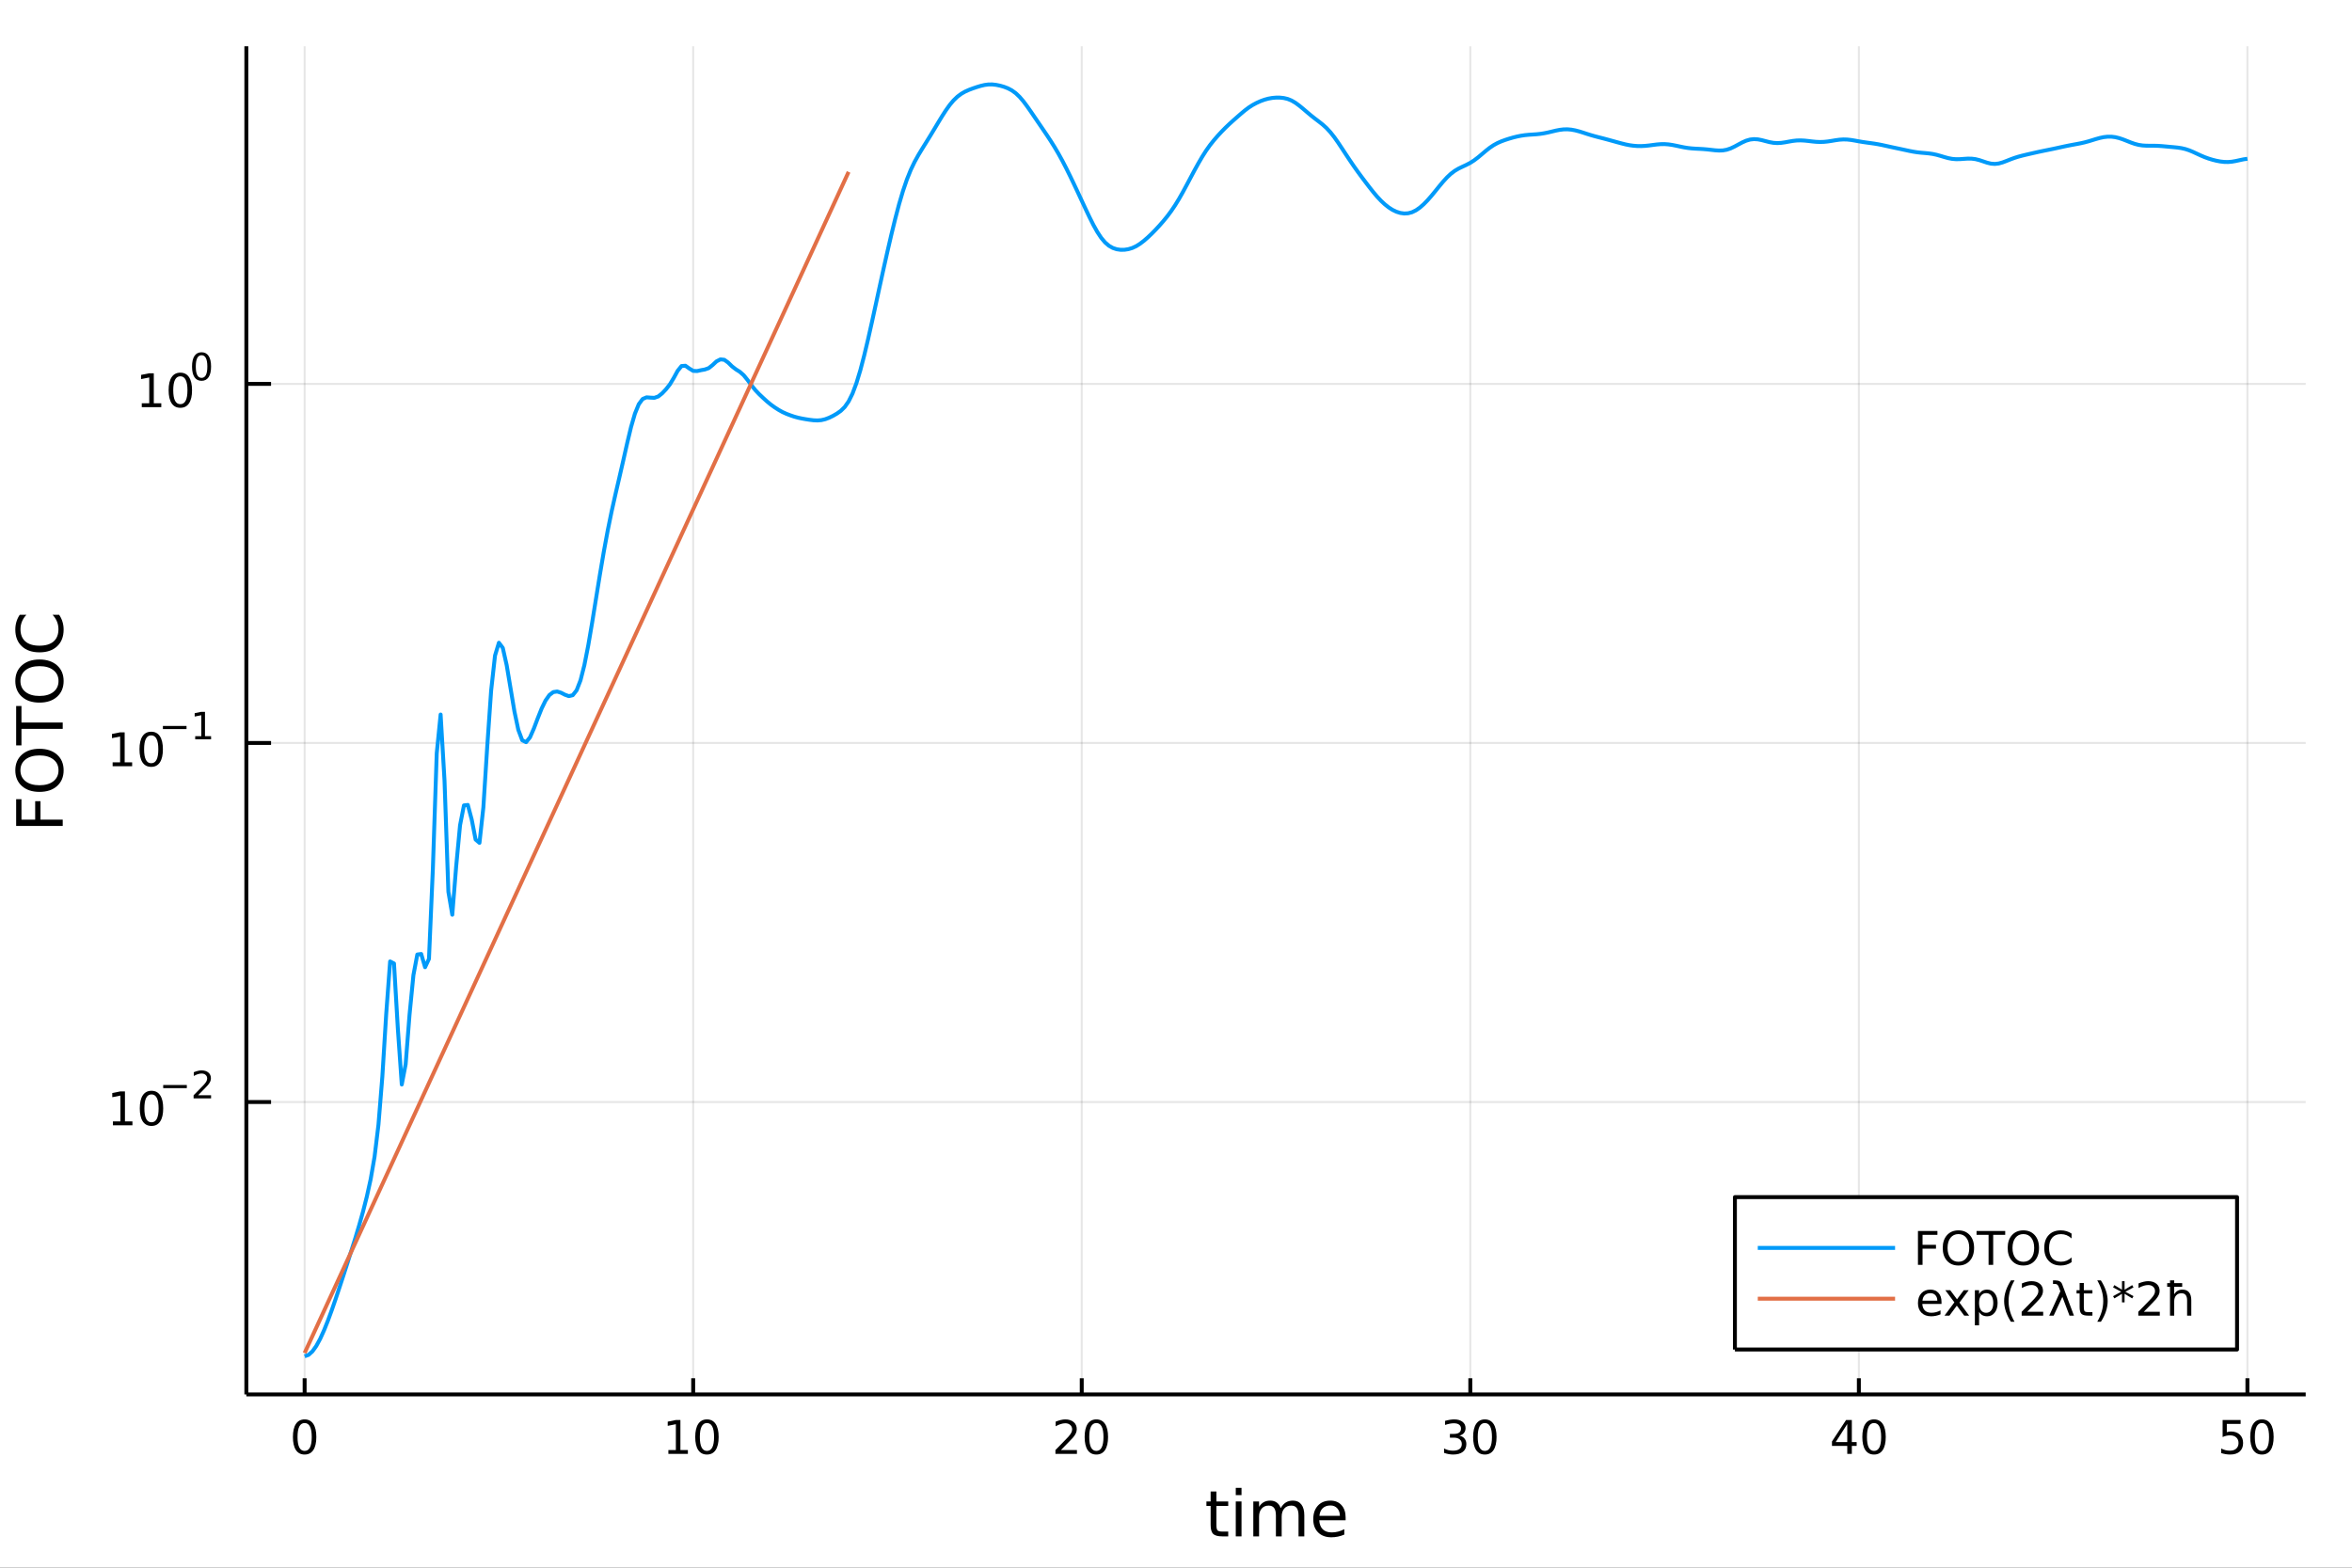 <?xml version="1.0" encoding="utf-8"?>
<svg xmlns="http://www.w3.org/2000/svg" xmlns:xlink="http://www.w3.org/1999/xlink" width="600" height="400" viewBox="0 0 2400 1600">
<rect x="0" y="0" width="2400" height="1600" fill="#333333" stroke="none"/>
<defs>
  <clipPath id="clip760">
    <rect x="0" y="0" width="2400" height="1600"/>
  </clipPath>
</defs>
<path clip-path="url(#clip760)" d="
M0 1600 L2400 1600 L2400 0 L0 0  Z
  " fill="#ffffff" fill-rule="evenodd" fill-opacity="1"/>
<defs>
  <clipPath id="clip761">
    <rect x="480" y="0" width="1681" height="1600"/>
  </clipPath>
</defs>
<path clip-path="url(#clip760)" d="
M251.372 1423.18 L2352.76 1423.18 L2352.76 47.244 L251.372 47.244  Z
  " fill="#ffffff" fill-rule="evenodd" fill-opacity="1"/>
<defs>
  <clipPath id="clip762">
    <rect x="251" y="47" width="2102" height="1377"/>
  </clipPath>
</defs>
<polyline clip-path="url(#clip762)" style="stroke:#000000; stroke-linecap:butt; stroke-linejoin:round; stroke-width:2; stroke-opacity:0.1; fill:none" points="
  310.845,1423.18 310.845,47.244 
  "/>
<polyline clip-path="url(#clip762)" style="stroke:#000000; stroke-linecap:butt; stroke-linejoin:round; stroke-width:2; stroke-opacity:0.1; fill:none" points="
  707.333,1423.18 707.333,47.244 
  "/>
<polyline clip-path="url(#clip762)" style="stroke:#000000; stroke-linecap:butt; stroke-linejoin:round; stroke-width:2; stroke-opacity:0.1; fill:none" points="
  1103.82,1423.18 1103.82,47.244 
  "/>
<polyline clip-path="url(#clip762)" style="stroke:#000000; stroke-linecap:butt; stroke-linejoin:round; stroke-width:2; stroke-opacity:0.1; fill:none" points="
  1500.31,1423.18 1500.31,47.244 
  "/>
<polyline clip-path="url(#clip762)" style="stroke:#000000; stroke-linecap:butt; stroke-linejoin:round; stroke-width:2; stroke-opacity:0.1; fill:none" points="
  1896.8,1423.18 1896.8,47.244 
  "/>
<polyline clip-path="url(#clip762)" style="stroke:#000000; stroke-linecap:butt; stroke-linejoin:round; stroke-width:2; stroke-opacity:0.1; fill:none" points="
  2293.28,1423.18 2293.28,47.244 
  "/>
<polyline clip-path="url(#clip760)" style="stroke:#000000; stroke-linecap:butt; stroke-linejoin:round; stroke-width:4; stroke-opacity:1; fill:none" points="
  251.372,1423.18 2352.76,1423.18 
  "/>
<polyline clip-path="url(#clip760)" style="stroke:#000000; stroke-linecap:butt; stroke-linejoin:round; stroke-width:4; stroke-opacity:1; fill:none" points="
  310.845,1423.18 310.845,1406.67 
  "/>
<polyline clip-path="url(#clip760)" style="stroke:#000000; stroke-linecap:butt; stroke-linejoin:round; stroke-width:4; stroke-opacity:1; fill:none" points="
  707.333,1423.18 707.333,1406.67 
  "/>
<polyline clip-path="url(#clip760)" style="stroke:#000000; stroke-linecap:butt; stroke-linejoin:round; stroke-width:4; stroke-opacity:1; fill:none" points="
  1103.82,1423.18 1103.82,1406.67 
  "/>
<polyline clip-path="url(#clip760)" style="stroke:#000000; stroke-linecap:butt; stroke-linejoin:round; stroke-width:4; stroke-opacity:1; fill:none" points="
  1500.31,1423.18 1500.31,1406.67 
  "/>
<polyline clip-path="url(#clip760)" style="stroke:#000000; stroke-linecap:butt; stroke-linejoin:round; stroke-width:4; stroke-opacity:1; fill:none" points="
  1896.8,1423.18 1896.8,1406.67 
  "/>
<polyline clip-path="url(#clip760)" style="stroke:#000000; stroke-linecap:butt; stroke-linejoin:round; stroke-width:4; stroke-opacity:1; fill:none" points="
  2293.28,1423.18 2293.28,1406.67 
  "/>
<path clip-path="url(#clip760)" d="M310.845 1452.37 Q307.234 1452.37 305.406 1455.94 Q303.6 1459.48 303.6 1466.61 Q303.6 1473.71 305.406 1477.28 Q307.234 1480.82 310.845 1480.82 Q314.48 1480.82 316.285 1477.28 Q318.114 1473.71 318.114 1466.61 Q318.114 1459.48 316.285 1455.94 Q314.48 1452.37 310.845 1452.37 M310.845 1448.67 Q316.655 1448.67 319.711 1453.27 Q322.79 1457.86 322.79 1466.61 Q322.79 1475.33 319.711 1479.94 Q316.655 1484.52 310.845 1484.52 Q305.035 1484.52 301.956 1479.94 Q298.901 1475.33 298.901 1466.61 Q298.901 1457.86 301.956 1453.27 Q305.035 1448.67 310.845 1448.67 Z" fill="#000000" fill-rule="evenodd" fill-opacity="1" /><path clip-path="url(#clip760)" d="M682.02 1479.92 L689.659 1479.92 L689.659 1453.55 L681.349 1455.22 L681.349 1450.96 L689.613 1449.29 L694.289 1449.29 L694.289 1479.92 L701.928 1479.92 L701.928 1483.85 L682.02 1483.85 L682.02 1479.92 Z" fill="#000000" fill-rule="evenodd" fill-opacity="1" /><path clip-path="url(#clip760)" d="M721.372 1452.37 Q717.761 1452.37 715.932 1455.94 Q714.127 1459.48 714.127 1466.61 Q714.127 1473.71 715.932 1477.28 Q717.761 1480.82 721.372 1480.82 Q725.006 1480.82 726.812 1477.28 Q728.641 1473.71 728.641 1466.61 Q728.641 1459.48 726.812 1455.94 Q725.006 1452.37 721.372 1452.37 M721.372 1448.67 Q727.182 1448.67 730.238 1453.27 Q733.316 1457.86 733.316 1466.61 Q733.316 1475.33 730.238 1479.94 Q727.182 1484.52 721.372 1484.52 Q715.562 1484.52 712.483 1479.94 Q709.428 1475.33 709.428 1466.61 Q709.428 1457.86 712.483 1453.27 Q715.562 1448.67 721.372 1448.67 Z" fill="#000000" fill-rule="evenodd" fill-opacity="1" /><path clip-path="url(#clip760)" d="M1082.59 1479.92 L1098.91 1479.92 L1098.91 1483.85 L1076.97 1483.85 L1076.97 1479.92 Q1079.63 1477.16 1084.21 1472.53 Q1088.82 1467.88 1090 1466.54 Q1092.25 1464.01 1093.13 1462.28 Q1094.03 1460.52 1094.03 1458.83 Q1094.03 1456.07 1092.08 1454.34 Q1090.16 1452.6 1087.06 1452.6 Q1084.86 1452.6 1082.41 1453.37 Q1079.98 1454.13 1077.2 1455.68 L1077.2 1450.96 Q1080.02 1449.82 1082.48 1449.25 Q1084.93 1448.67 1086.97 1448.67 Q1092.34 1448.67 1095.53 1451.35 Q1098.73 1454.04 1098.73 1458.53 Q1098.73 1460.66 1097.92 1462.58 Q1097.13 1464.48 1095.02 1467.07 Q1094.45 1467.74 1091.34 1470.96 Q1088.24 1474.15 1082.59 1479.92 Z" fill="#000000" fill-rule="evenodd" fill-opacity="1" /><path clip-path="url(#clip760)" d="M1118.73 1452.37 Q1115.12 1452.37 1113.29 1455.94 Q1111.48 1459.48 1111.48 1466.61 Q1111.48 1473.71 1113.29 1477.28 Q1115.12 1480.82 1118.73 1480.82 Q1122.36 1480.82 1124.17 1477.28 Q1126 1473.71 1126 1466.61 Q1126 1459.48 1124.17 1455.94 Q1122.36 1452.37 1118.73 1452.37 M1118.73 1448.67 Q1124.54 1448.67 1127.59 1453.27 Q1130.67 1457.86 1130.67 1466.61 Q1130.67 1475.33 1127.59 1479.94 Q1124.54 1484.52 1118.73 1484.52 Q1112.92 1484.52 1109.84 1479.94 Q1106.78 1475.33 1106.78 1466.61 Q1106.78 1457.86 1109.84 1453.27 Q1112.92 1448.67 1118.73 1448.67 Z" fill="#000000" fill-rule="evenodd" fill-opacity="1" /><path clip-path="url(#clip760)" d="M1489.15 1465.22 Q1492.51 1465.94 1494.38 1468.2 Q1496.28 1470.47 1496.28 1473.81 Q1496.28 1478.92 1492.76 1481.72 Q1489.24 1484.52 1482.76 1484.52 Q1480.59 1484.52 1478.27 1484.08 Q1475.98 1483.67 1473.53 1482.81 L1473.53 1478.3 Q1475.47 1479.43 1477.78 1480.01 Q1480.1 1480.59 1482.62 1480.59 Q1487.02 1480.59 1489.31 1478.85 Q1491.63 1477.12 1491.63 1473.81 Q1491.63 1470.75 1489.47 1469.04 Q1487.34 1467.3 1483.53 1467.3 L1479.5 1467.3 L1479.5 1463.46 L1483.71 1463.46 Q1487.16 1463.46 1488.99 1462.09 Q1490.82 1460.7 1490.82 1458.11 Q1490.82 1455.45 1488.92 1454.04 Q1487.04 1452.6 1483.53 1452.6 Q1481.6 1452.6 1479.41 1453.02 Q1477.21 1453.44 1474.57 1454.31 L1474.57 1450.15 Q1477.23 1449.41 1479.54 1449.04 Q1481.88 1448.67 1483.94 1448.67 Q1489.27 1448.67 1492.37 1451.1 Q1495.47 1453.5 1495.47 1457.63 Q1495.47 1460.5 1493.83 1462.49 Q1492.18 1464.45 1489.15 1465.22 Z" fill="#000000" fill-rule="evenodd" fill-opacity="1" /><path clip-path="url(#clip760)" d="M1515.15 1452.37 Q1511.53 1452.37 1509.71 1455.94 Q1507.9 1459.48 1507.9 1466.61 Q1507.9 1473.71 1509.71 1477.28 Q1511.53 1480.82 1515.15 1480.82 Q1518.78 1480.82 1520.59 1477.28 Q1522.41 1473.71 1522.41 1466.61 Q1522.41 1459.48 1520.59 1455.94 Q1518.78 1452.37 1515.15 1452.37 M1515.15 1448.67 Q1520.96 1448.67 1524.01 1453.27 Q1527.09 1457.86 1527.09 1466.61 Q1527.09 1475.33 1524.01 1479.94 Q1520.96 1484.52 1515.15 1484.52 Q1509.34 1484.52 1506.26 1479.94 Q1503.2 1475.33 1503.2 1466.61 Q1503.2 1457.86 1506.26 1453.27 Q1509.34 1448.67 1515.15 1448.67 Z" fill="#000000" fill-rule="evenodd" fill-opacity="1" /><path clip-path="url(#clip760)" d="M1884.97 1453.37 L1873.16 1471.81 L1884.97 1471.81 L1884.97 1453.37 M1883.74 1449.29 L1889.62 1449.29 L1889.62 1471.81 L1894.55 1471.81 L1894.55 1475.7 L1889.62 1475.7 L1889.62 1483.85 L1884.97 1483.85 L1884.97 1475.7 L1869.36 1475.7 L1869.36 1471.19 L1883.74 1449.29 Z" fill="#000000" fill-rule="evenodd" fill-opacity="1" /><path clip-path="url(#clip760)" d="M1912.28 1452.37 Q1908.67 1452.37 1906.84 1455.94 Q1905.04 1459.48 1905.04 1466.61 Q1905.04 1473.71 1906.84 1477.28 Q1908.67 1480.82 1912.28 1480.82 Q1915.92 1480.82 1917.72 1477.28 Q1919.55 1473.71 1919.55 1466.61 Q1919.55 1459.48 1917.72 1455.94 Q1915.92 1452.37 1912.28 1452.37 M1912.28 1448.67 Q1918.09 1448.67 1921.15 1453.27 Q1924.23 1457.86 1924.23 1466.61 Q1924.23 1475.33 1921.15 1479.94 Q1918.09 1484.52 1912.28 1484.52 Q1906.47 1484.52 1903.39 1479.94 Q1900.34 1475.33 1900.34 1466.61 Q1900.34 1457.86 1903.39 1453.27 Q1906.47 1448.67 1912.28 1448.67 Z" fill="#000000" fill-rule="evenodd" fill-opacity="1" /><path clip-path="url(#clip760)" d="M2267.98 1449.29 L2286.34 1449.29 L2286.34 1453.23 L2272.26 1453.23 L2272.26 1461.7 Q2273.28 1461.35 2274.3 1461.19 Q2275.32 1461 2276.34 1461 Q2282.13 1461 2285.51 1464.18 Q2288.88 1467.35 2288.88 1472.76 Q2288.88 1478.34 2285.41 1481.44 Q2281.94 1484.52 2275.62 1484.52 Q2273.44 1484.52 2271.18 1484.15 Q2268.93 1483.78 2266.52 1483.04 L2266.52 1478.34 Q2268.61 1479.48 2270.83 1480.03 Q2273.05 1480.59 2275.53 1480.59 Q2279.53 1480.59 2281.87 1478.48 Q2284.21 1476.38 2284.21 1472.76 Q2284.21 1469.15 2281.87 1467.05 Q2279.53 1464.94 2275.53 1464.94 Q2273.65 1464.94 2271.78 1465.36 Q2269.93 1465.77 2267.98 1466.65 L2267.98 1449.29 Z" fill="#000000" fill-rule="evenodd" fill-opacity="1" /><path clip-path="url(#clip760)" d="M2308.1 1452.37 Q2304.49 1452.37 2302.66 1455.94 Q2300.85 1459.48 2300.85 1466.61 Q2300.85 1473.71 2302.66 1477.28 Q2304.49 1480.82 2308.1 1480.82 Q2311.73 1480.82 2313.54 1477.28 Q2315.37 1473.71 2315.37 1466.61 Q2315.37 1459.48 2313.54 1455.94 Q2311.73 1452.37 2308.1 1452.37 M2308.1 1448.67 Q2313.91 1448.67 2316.96 1453.27 Q2320.04 1457.86 2320.04 1466.61 Q2320.04 1475.33 2316.96 1479.94 Q2313.91 1484.52 2308.1 1484.52 Q2302.29 1484.52 2299.21 1479.94 Q2296.15 1475.33 2296.15 1466.61 Q2296.15 1457.86 2299.21 1453.27 Q2302.29 1448.67 2308.1 1448.67 Z" fill="#000000" fill-rule="evenodd" fill-opacity="1" /><path clip-path="url(#clip760)" d="M1241.22 1522.27 L1241.22 1532.4 L1253.29 1532.4 L1253.29 1536.95 L1241.22 1536.95 L1241.22 1556.3 Q1241.22 1560.66 1242.4 1561.9 Q1243.61 1563.14 1247.27 1563.14 L1253.29 1563.14 L1253.29 1568.04 L1247.27 1568.04 Q1240.49 1568.04 1237.91 1565.53 Q1235.34 1562.98 1235.34 1556.3 L1235.34 1536.95 L1231.04 1536.95 L1231.04 1532.4 L1235.34 1532.4 L1235.34 1522.27 L1241.22 1522.27 Z" fill="#000000" fill-rule="evenodd" fill-opacity="1" /><path clip-path="url(#clip760)" d="M1260.99 1532.4 L1266.85 1532.4 L1266.85 1568.04 L1260.99 1568.04 L1260.99 1532.4 M1260.99 1518.52 L1266.85 1518.52 L1266.85 1525.93 L1260.99 1525.93 L1260.99 1518.52 Z" fill="#000000" fill-rule="evenodd" fill-opacity="1" /><path clip-path="url(#clip760)" d="M1306.85 1539.24 Q1309.05 1535.29 1312.11 1533.41 Q1315.16 1531.54 1319.3 1531.54 Q1324.87 1531.54 1327.89 1535.45 Q1330.92 1539.33 1330.92 1546.53 L1330.92 1568.04 L1325.03 1568.04 L1325.03 1546.72 Q1325.03 1541.59 1323.21 1539.11 Q1321.4 1536.63 1317.68 1536.63 Q1313.12 1536.63 1310.48 1539.65 Q1307.84 1542.68 1307.84 1547.9 L1307.84 1568.04 L1301.95 1568.04 L1301.95 1546.72 Q1301.95 1541.56 1300.14 1539.11 Q1298.32 1536.63 1294.54 1536.63 Q1290.05 1536.63 1287.41 1539.68 Q1284.77 1542.71 1284.77 1547.9 L1284.77 1568.04 L1278.88 1568.04 L1278.88 1532.4 L1284.77 1532.4 L1284.77 1537.93 Q1286.77 1534.66 1289.57 1533.1 Q1292.37 1531.54 1296.22 1531.54 Q1300.11 1531.54 1302.81 1533.51 Q1305.55 1535.48 1306.85 1539.24 Z" fill="#000000" fill-rule="evenodd" fill-opacity="1" /><path clip-path="url(#clip760)" d="M1373.09 1548.76 L1373.09 1551.62 L1346.16 1551.62 Q1346.54 1557.67 1349.79 1560.85 Q1353.07 1564 1358.89 1564 Q1362.27 1564 1365.42 1563.17 Q1368.6 1562.35 1371.72 1560.69 L1371.72 1566.23 Q1368.57 1567.57 1365.26 1568.27 Q1361.95 1568.97 1358.54 1568.97 Q1350.01 1568.97 1345.02 1564 Q1340.05 1559.04 1340.05 1550.57 Q1340.05 1541.82 1344.76 1536.69 Q1349.5 1531.54 1357.53 1531.54 Q1364.72 1531.54 1368.89 1536.18 Q1373.09 1540.8 1373.09 1548.76 M1367.23 1547.04 Q1367.17 1542.23 1364.53 1539.37 Q1361.92 1536.5 1357.59 1536.5 Q1352.69 1536.5 1349.73 1539.27 Q1346.8 1542.04 1346.35 1547.07 L1367.23 1547.04 Z" fill="#000000" fill-rule="evenodd" fill-opacity="1" /><polyline clip-path="url(#clip762)" style="stroke:#000000; stroke-linecap:butt; stroke-linejoin:round; stroke-width:2; stroke-opacity:0.1; fill:none" points="
  251.372,1124.73 2352.76,1124.73 
  "/>
<polyline clip-path="url(#clip762)" style="stroke:#000000; stroke-linecap:butt; stroke-linejoin:round; stroke-width:2; stroke-opacity:0.1; fill:none" points="
  251.372,758.268 2352.76,758.268 
  "/>
<polyline clip-path="url(#clip762)" style="stroke:#000000; stroke-linecap:butt; stroke-linejoin:round; stroke-width:2; stroke-opacity:0.1; fill:none" points="
  251.372,391.806 2352.76,391.806 
  "/>
<polyline clip-path="url(#clip760)" style="stroke:#000000; stroke-linecap:butt; stroke-linejoin:round; stroke-width:4; stroke-opacity:1; fill:none" points="
  251.372,1423.18 251.372,47.244 
  "/>
<polyline clip-path="url(#clip760)" style="stroke:#000000; stroke-linecap:butt; stroke-linejoin:round; stroke-width:4; stroke-opacity:1; fill:none" points="
  251.372,1124.73 276.589,1124.73 
  "/>
<polyline clip-path="url(#clip760)" style="stroke:#000000; stroke-linecap:butt; stroke-linejoin:round; stroke-width:4; stroke-opacity:1; fill:none" points="
  251.372,758.268 276.589,758.268 
  "/>
<polyline clip-path="url(#clip760)" style="stroke:#000000; stroke-linecap:butt; stroke-linejoin:round; stroke-width:4; stroke-opacity:1; fill:none" points="
  251.372,391.806 276.589,391.806 
  "/>
<path clip-path="url(#clip760)" d="M115.232 1144.52 L122.871 1144.52 L122.871 1118.16 L114.561 1119.82 L114.561 1115.56 L122.825 1113.9 L127.501 1113.9 L127.501 1144.52 L135.14 1144.52 L135.14 1148.46 L115.232 1148.46 L115.232 1144.52 Z" fill="#000000" fill-rule="evenodd" fill-opacity="1" /><path clip-path="url(#clip760)" d="M154.584 1116.98 Q150.973 1116.98 149.144 1120.54 Q147.339 1124.08 147.339 1131.21 Q147.339 1138.32 149.144 1141.88 Q150.973 1145.42 154.584 1145.42 Q158.218 1145.42 160.024 1141.88 Q161.852 1138.32 161.852 1131.21 Q161.852 1124.08 160.024 1120.54 Q158.218 1116.98 154.584 1116.98 M154.584 1113.27 Q160.394 1113.27 163.45 1117.88 Q166.528 1122.46 166.528 1131.21 Q166.528 1139.94 163.45 1144.55 Q160.394 1149.13 154.584 1149.13 Q148.774 1149.13 145.695 1144.55 Q142.64 1139.94 142.64 1131.21 Q142.64 1122.46 145.695 1117.88 Q148.774 1113.27 154.584 1113.27 Z" fill="#000000" fill-rule="evenodd" fill-opacity="1" /><path clip-path="url(#clip760)" d="M166.528 1107.37 L190.64 1107.37 L190.64 1110.57 L166.528 1110.57 L166.528 1107.37 Z" fill="#000000" fill-rule="evenodd" fill-opacity="1" /><path clip-path="url(#clip760)" d="M202.113 1117.85 L215.372 1117.85 L215.372 1121.05 L197.542 1121.05 L197.542 1117.85 Q199.705 1115.61 203.429 1111.85 Q207.172 1108.07 208.131 1106.98 Q209.956 1104.93 210.67 1103.52 Q211.404 1102.09 211.404 1100.72 Q211.404 1098.48 209.824 1097.07 Q208.263 1095.66 205.743 1095.66 Q203.956 1095.66 201.962 1096.28 Q199.987 1096.9 197.73 1098.16 L197.73 1094.32 Q200.025 1093.4 202.019 1092.93 Q204.012 1092.46 205.667 1092.46 Q210.031 1092.46 212.626 1094.64 Q215.222 1096.82 215.222 1100.47 Q215.222 1102.2 214.563 1103.76 Q213.924 1105.3 212.212 1107.41 Q211.742 1107.96 209.222 1110.57 Q206.702 1113.17 202.113 1117.85 Z" fill="#000000" fill-rule="evenodd" fill-opacity="1" /><path clip-path="url(#clip760)" d="M114.931 778.06 L122.57 778.06 L122.57 751.695 L114.26 753.361 L114.26 749.102 L122.524 747.435 L127.2 747.435 L127.2 778.06 L134.839 778.06 L134.839 781.995 L114.931 781.995 L114.931 778.06 Z" fill="#000000" fill-rule="evenodd" fill-opacity="1" /><path clip-path="url(#clip760)" d="M154.283 750.514 Q150.672 750.514 148.843 754.079 Q147.038 757.62 147.038 764.75 Q147.038 771.856 148.843 775.421 Q150.672 778.963 154.283 778.963 Q157.917 778.963 159.723 775.421 Q161.552 771.856 161.552 764.75 Q161.552 757.62 159.723 754.079 Q157.917 750.514 154.283 750.514 M154.283 746.81 Q160.093 746.81 163.149 751.417 Q166.227 756 166.227 764.75 Q166.227 773.477 163.149 778.083 Q160.093 782.667 154.283 782.667 Q148.473 782.667 145.394 778.083 Q142.339 773.477 142.339 764.75 Q142.339 756 145.394 751.417 Q148.473 746.81 154.283 746.81 Z" fill="#000000" fill-rule="evenodd" fill-opacity="1" /><path clip-path="url(#clip760)" d="M166.227 740.912 L190.339 740.912 L190.339 744.109 L166.227 744.109 L166.227 740.912 Z" fill="#000000" fill-rule="evenodd" fill-opacity="1" /><path clip-path="url(#clip760)" d="M199.197 751.388 L205.404 751.388 L205.404 729.965 L198.652 731.32 L198.652 727.859 L205.366 726.505 L209.166 726.505 L209.166 751.388 L215.372 751.388 L215.372 754.585 L199.197 754.585 L199.197 751.388 Z" fill="#000000" fill-rule="evenodd" fill-opacity="1" /><path clip-path="url(#clip760)" d="M144.667 411.598 L152.305 411.598 L152.305 385.233 L143.995 386.899 L143.995 382.64 L152.259 380.973 L156.935 380.973 L156.935 411.598 L164.574 411.598 L164.574 415.533 L144.667 415.533 L144.667 411.598 Z" fill="#000000" fill-rule="evenodd" fill-opacity="1" /><path clip-path="url(#clip760)" d="M184.018 384.052 Q180.407 384.052 178.578 387.617 Q176.773 391.158 176.773 398.288 Q176.773 405.394 178.578 408.959 Q180.407 412.501 184.018 412.501 Q187.652 412.501 189.458 408.959 Q191.287 405.394 191.287 398.288 Q191.287 391.158 189.458 387.617 Q187.652 384.052 184.018 384.052 M184.018 380.348 Q189.828 380.348 192.884 384.955 Q195.963 389.538 195.963 398.288 Q195.963 407.015 192.884 411.621 Q189.828 416.205 184.018 416.205 Q178.208 416.205 175.129 411.621 Q172.074 407.015 172.074 398.288 Q172.074 389.538 175.129 384.955 Q178.208 380.348 184.018 380.348 Z" fill="#000000" fill-rule="evenodd" fill-opacity="1" /><path clip-path="url(#clip760)" d="M205.667 362.544 Q202.733 362.544 201.248 365.441 Q199.781 368.318 199.781 374.111 Q199.781 379.885 201.248 382.781 Q202.733 385.659 205.667 385.659 Q208.62 385.659 210.087 382.781 Q211.573 379.885 211.573 374.111 Q211.573 368.318 210.087 365.441 Q208.62 362.544 205.667 362.544 M205.667 359.535 Q210.388 359.535 212.871 363.278 Q215.372 367.002 215.372 374.111 Q215.372 381.202 212.871 384.944 Q210.388 388.668 205.667 388.668 Q200.947 388.668 198.445 384.944 Q195.963 381.202 195.963 374.111 Q195.963 367.002 198.445 363.278 Q200.947 359.535 205.667 359.535 Z" fill="#000000" fill-rule="evenodd" fill-opacity="1" /><path clip-path="url(#clip760)" d="M16.484 842.967 L16.484 815.659 L21.895 815.659 L21.895 836.538 L35.9 836.538 L35.9 817.696 L41.31 817.696 L41.31 836.538 L64.004 836.538 L64.004 842.967 L16.484 842.967 Z" fill="#000000" fill-rule="evenodd" fill-opacity="1" /><path clip-path="url(#clip760)" d="M20.845 786.185 Q20.845 793.188 26.064 797.325 Q31.284 801.431 40.292 801.431 Q49.267 801.431 54.487 797.325 Q59.707 793.188 59.707 786.185 Q59.707 779.183 54.487 775.109 Q49.267 771.003 40.292 771.003 Q31.284 771.003 26.064 775.109 Q20.845 779.183 20.845 786.185 M15.625 786.185 Q15.625 776.191 22.341 770.207 Q29.025 764.224 40.292 764.224 Q51.527 764.224 58.243 770.207 Q64.927 776.191 64.927 786.185 Q64.927 796.211 58.243 802.227 Q51.559 808.211 40.292 808.211 Q29.025 808.211 22.341 802.227 Q15.625 796.211 15.625 786.185 Z" fill="#000000" fill-rule="evenodd" fill-opacity="1" /><path clip-path="url(#clip760)" d="M16.484 760.754 L16.484 720.555 L21.895 720.555 L21.895 737.424 L64.004 737.424 L64.004 743.885 L21.895 743.885 L21.895 760.754 L16.484 760.754 Z" fill="#000000" fill-rule="evenodd" fill-opacity="1" /><path clip-path="url(#clip760)" d="M20.845 695.06 Q20.845 702.063 26.064 706.2 Q31.284 710.306 40.292 710.306 Q49.267 710.306 54.487 706.2 Q59.707 702.063 59.707 695.06 Q59.707 688.058 54.487 683.984 Q49.267 679.878 40.292 679.878 Q31.284 679.878 26.064 683.984 Q20.845 688.058 20.845 695.06 M15.625 695.06 Q15.625 685.066 22.341 679.082 Q29.025 673.099 40.292 673.099 Q51.527 673.099 58.243 679.082 Q64.927 685.066 64.927 695.06 Q64.927 705.086 58.243 711.102 Q51.559 717.086 40.292 717.086 Q29.025 717.086 22.341 711.102 Q15.625 705.086 15.625 695.06 Z" fill="#000000" fill-rule="evenodd" fill-opacity="1" /><path clip-path="url(#clip760)" d="M20.144 627.456 L26.924 627.456 Q23.9 630.703 22.404 634.395 Q20.908 638.055 20.908 642.193 Q20.908 650.341 25.905 654.67 Q30.871 658.999 40.292 658.999 Q49.681 658.999 54.678 654.67 Q59.644 650.341 59.644 642.193 Q59.644 638.055 58.148 634.395 Q56.652 630.703 53.628 627.456 L60.344 627.456 Q62.636 630.83 63.781 634.618 Q64.927 638.374 64.927 642.575 Q64.927 653.365 58.339 659.571 Q51.718 665.778 40.292 665.778 Q28.834 665.778 22.245 659.571 Q15.625 653.365 15.625 642.575 Q15.625 638.31 16.771 634.554 Q17.885 630.767 20.144 627.456 Z" fill="#000000" fill-rule="evenodd" fill-opacity="1" /><polyline clip-path="url(#clip762)" style="stroke:#009af9; stroke-linecap:butt; stroke-linejoin:round; stroke-width:4; stroke-opacity:1; fill:none" points="
  310.845,1384.24 314.81,1382.82 318.775,1379.26 322.74,1373.72 326.705,1366.44 330.67,1357.71 334.635,1347.8 338.599,1336.98 342.564,1325.52 346.529,1313.64 
  350.494,1301.52 354.459,1289.24 358.424,1276.73 362.389,1264.29 366.354,1251.04 370.318,1236.96 374.283,1221.41 378.248,1203.46 382.213,1180.58 386.178,1147.9 
  390.143,1098.93 394.108,1034.74 398.073,981.264 402.037,983.333 406.002,1050.26 409.967,1106.86 413.932,1086.2 417.897,1035.6 421.862,995.173 425.827,974.182 
  429.792,973.619 433.756,987.148 437.721,978.659 441.686,887.06 445.651,768.848 449.616,729.246 453.581,796.581 457.546,910.154 461.511,933.602 465.475,884.272 
  469.44,842.266 473.405,822.005 477.37,821.533 481.335,836.426 485.3,856.813 489.265,860.248 493.23,824.087 497.194,761.767 501.159,704.86 505.124,669.079 
  509.089,655.991 513.054,661.264 517.019,678.888 520.984,702.536 524.949,726.225 528.913,744.93 532.878,755.52 536.843,757.473 540.808,752.541 544.773,743.506 
  548.738,733.03 552.703,723.105 556.668,714.99 560.632,709.337 564.597,706.336 568.562,705.762 572.527,707.014 576.492,709.062 580.457,710.479 584.422,709.538 
  588.387,704.543 592.351,694.35 596.316,678.746 600.281,658.573 604.246,635.343 608.211,610.738 612.176,586.249 616.141,562.962 620.106,541.524 624.07,522.116 
  628.035,504.358 632,487.343 635.965,470.08 639.93,452.499 643.895,435.957 647.86,422.232 651.825,412.533 655.789,407.191 659.754,405.514 663.719,405.828 
  667.684,406.03 671.649,404.651 675.614,401.504 679.579,397.314 683.544,392.313 687.508,385.746 691.473,378.486 695.438,373.573 699.403,373.278 703.368,376.088 
  707.333,378.52 711.298,378.706 715.263,377.822 719.227,377.108 723.192,375.715 727.157,372.551 731.122,368.826 735.087,366.79 739.052,367.187 743.017,370.04 
  746.982,373.928 750.946,376.991 754.911,379.466 758.876,382.96 762.841,387.857 766.806,393.237 770.771,398.182 774.736,402.354 778.701,406.112 782.665,409.717 
  786.63,412.965 790.595,415.812 794.56,418.357 798.525,420.565 802.49,422.363 806.455,423.881 810.42,425.231 814.384,426.318 818.349,427.168 822.314,427.867 
  826.279,428.48 830.244,428.952 834.209,429.112 838.174,428.77 842.139,427.829 846.103,426.329 850.068,424.387 854.033,422.088 857.998,419.277 861.963,415.384 
  865.928,409.709 869.893,401.718 873.858,391.157 877.822,378.12 881.787,363.003 885.752,346.356 889.717,328.728 893.682,310.579 897.647,292.307 901.612,274.233 
  905.577,256.564 909.541,239.479 913.506,223.246 917.471,208.235 921.436,194.811 925.401,183.186 929.366,173.361 933.331,165.103 937.296,157.972 941.26,151.448 
  945.225,145.096 949.19,138.67 953.155,132.107 957.12,125.485 961.085,118.978 965.05,112.808 969.015,107.233 972.979,102.486 976.944,98.669 980.909,95.71 
  984.874,93.447 988.839,91.673 992.804,90.182 996.769,88.845 1000.73,87.654 1004.7,86.718 1008.66,86.197 1012.63,86.186 1016.59,86.642 1020.56,87.462 
  1024.52,88.6 1028.49,90.132 1032.45,92.229 1036.42,95.085 1040.38,98.838 1044.35,103.48 1048.31,108.795 1052.28,114.472 1056.24,120.281 1060.21,126.097 
  1064.17,131.895 1068.14,137.736 1072.1,143.747 1076.07,150.066 1080.03,156.801 1084,164.001 1087.96,171.646 1091.93,179.656 1095.89,187.919 1099.86,196.336 
  1103.82,204.841 1107.79,213.347 1111.75,221.683 1115.71,229.566 1119.68,236.665 1123.64,242.674 1127.61,247.402 1131.57,250.821 1135.54,253.076 1139.5,254.389 
  1143.47,254.96 1147.43,254.91 1151.4,254.297 1155.36,253.105 1159.33,251.265 1163.29,248.776 1167.26,245.746 1171.22,242.306 1175.19,238.538 1179.15,234.494 
  1183.12,230.212 1187.08,225.687 1191.05,220.834 1195.01,215.525 1198.98,209.67 1202.94,203.22 1206.91,196.235 1210.87,188.902 1214.84,181.421 1218.8,173.992 
  1222.77,166.804 1226.73,160.007 1230.7,153.766 1234.66,148.19 1238.63,143.198 1242.59,138.622 1246.56,134.34 1250.52,130.305 1254.49,126.525 1258.45,122.939 
  1262.42,119.446 1266.38,115.988 1270.35,112.672 1274.31,109.687 1278.27,107.152 1282.24,105.027 1286.2,103.24 1290.17,101.78 1294.13,100.686 1298.1,99.963 
  1302.06,99.614 1306.03,99.628 1309.99,100.049 1313.96,100.995 1317.92,102.606 1321.89,104.937 1325.85,107.861 1329.82,111.129 1333.78,114.518 1337.75,117.835 
  1341.71,120.976 1345.68,123.981 1349.64,127.102 1353.61,130.702 1357.57,135 1361.54,140.013 1365.5,145.631 1369.47,151.608 1373.43,157.66 1377.4,163.63 
  1381.36,169.448 1385.33,175.041 1389.29,180.427 1393.26,185.696 1397.22,190.879 1401.19,195.904 1405.15,200.596 1409.12,204.83 1413.08,208.553 1417.05,211.704 
  1421.01,214.234 1424.98,216.12 1428.94,217.35 1432.9,217.893 1436.87,217.669 1440.83,216.609 1444.8,214.692 1448.76,211.945 1452.73,208.472 1456.69,204.41 
  1460.66,199.894 1464.62,195.074 1468.59,190.162 1472.55,185.409 1476.52,181.073 1480.48,177.357 1484.45,174.355 1488.41,172.01 1492.38,170.092 1496.34,168.257 
  1500.31,166.172 1504.27,163.63 1508.24,160.618 1512.2,157.298 1516.17,153.938 1520.13,150.822 1524.1,148.153 1528.06,145.977 1532.03,144.233 1535.99,142.788 
  1539.96,141.506 1543.92,140.35 1547.89,139.359 1551.85,138.56 1555.82,137.962 1559.78,137.56 1563.75,137.296 1567.71,137.032 1571.68,136.619 1575.64,136.006 
  1579.61,135.204 1583.57,134.262 1587.54,133.31 1591.5,132.53 1595.46,132.057 1599.43,131.977 1603.39,132.327 1607.36,133.062 1611.32,134.093 1615.29,135.322 
  1619.25,136.622 1623.22,137.863 1627.18,138.994 1631.15,140.036 1635.11,141.049 1639.08,142.094 1643.04,143.18 1647.01,144.275 1650.97,145.37 1654.94,146.441 
  1658.9,147.416 1662.87,148.201 1666.83,148.745 1670.8,149.04 1674.76,149.08 1678.73,148.877 1682.69,148.47 1686.66,147.947 1690.62,147.45 1694.59,147.124 
  1698.55,147.08 1702.52,147.366 1706.48,147.946 1710.45,148.729 1714.41,149.588 1718.38,150.392 1722.34,151.036 1726.31,151.474 1730.27,151.74 1734.24,151.935 
  1738.2,152.169 1742.17,152.513 1746.13,152.955 1750.09,153.392 1754.06,153.647 1758.02,153.512 1761.99,152.809 1765.95,151.468 1769.92,149.596 1773.88,147.44 
  1777.85,145.329 1781.81,143.579 1785.78,142.429 1789.74,141.985 1793.71,142.227 1797.67,143 1801.64,144.044 1805.6,145.053 1809.57,145.764 1813.53,146.021 
  1817.5,145.809 1821.46,145.241 1825.43,144.509 1829.39,143.829 1833.36,143.388 1837.32,143.281 1841.29,143.482 1845.25,143.893 1849.22,144.372 1853.18,144.755 
  1857.15,144.914 1861.11,144.789 1865.08,144.386 1869.04,143.779 1873.01,143.114 1876.97,142.572 1880.94,142.309 1884.9,142.412 1888.87,142.853 1892.83,143.515 
  1896.8,144.242 1900.76,144.914 1904.73,145.493 1908.69,146.025 1912.65,146.591 1916.62,147.255 1920.58,148.04 1924.55,148.904 1928.51,149.787 1932.48,150.65 
  1936.44,151.488 1940.41,152.326 1944.37,153.185 1948.34,154.037 1952.3,154.807 1956.27,155.419 1960.23,155.856 1964.2,156.19 1968.16,156.565 1972.13,157.136 
  1976.09,157.989 1980.06,159.092 1984.02,160.295 1987.99,161.38 1991.95,162.143 1995.92,162.478 1999.88,162.422 2003.85,162.143 2007.81,161.889 2011.78,161.921 
  2015.74,162.415 2019.71,163.398 2023.67,164.711 2027.64,166.037 2031.6,167.004 2035.57,167.312 2039.53,166.853 2043.5,165.744 2047.46,164.252 2051.43,162.672 
  2055.39,161.214 2059.36,159.96 2063.32,158.89 2067.28,157.93 2071.25,157.012 2075.21,156.104 2079.18,155.217 2083.14,154.366 2087.11,153.549 2091.07,152.748 
  2095.04,151.931 2099,151.08 2102.97,150.207 2106.93,149.344 2110.9,148.527 2114.86,147.771 2118.83,147.048 2122.79,146.285 2126.76,145.399 2130.72,144.341 
  2134.69,143.144 2138.65,141.917 2142.62,140.808 2146.58,139.965 2150.55,139.506 2154.51,139.509 2158.48,140.004 2162.44,140.969 2166.41,142.307 2170.37,143.861 
  2174.34,145.439 2178.3,146.832 2182.27,147.865 2186.23,148.468 2190.2,148.705 2194.16,148.737 2198.13,148.743 2202.09,148.855 2206.06,149.117 2210.02,149.477 
  2213.99,149.853 2217.95,150.208 2221.92,150.608 2225.88,151.19 2229.84,152.094 2233.81,153.392 2237.77,155.037 2241.74,156.875 2245.7,158.713 2249.67,160.391 
  2253.63,161.835 2257.6,163.045 2261.56,164.04 2265.53,164.799 2269.49,165.262 2273.46,165.35 2277.42,165.023 2281.39,164.337 2285.35,163.459 2289.32,162.628 
  2293.28,162.06 
  "/>
<polyline clip-path="url(#clip762)" style="stroke:#e26f46; stroke-linecap:butt; stroke-linejoin:round; stroke-width:4; stroke-opacity:1; fill:none" points="
  310.845,1380.88 316.266,1369.1 366.39,1260.25 396.512,1194.84 421.98,1139.53 449.645,1079.45 475.15,1024.07 502.494,964.685 534.174,895.886 562.328,834.746 
  587.017,781.131 613.934,722.677 641.011,663.875 670.948,598.863 699.433,537.005 714.241,504.846 729.05,472.687 741.516,445.616 753.981,418.545 769.201,385.494 
  784.42,352.444 791.573,336.909 798.726,321.375 805.88,305.841 813.033,290.306 818.763,277.863 824.493,265.419 830.223,252.976 835.953,240.532 841.683,228.089 
  847.413,215.645 853.143,203.201 858.873,190.758 860.637,186.928 862.4,183.098 864.164,179.268 865.928,175.438 
  "/>
<path clip-path="url(#clip760)" d="
M1770.31 1377.32 L2282.71 1377.32 L2282.71 1221.8 L1770.31 1221.8  Z
  " fill="#ffffff" fill-rule="evenodd" fill-opacity="1"/>
<polyline clip-path="url(#clip760)" style="stroke:#000000; stroke-linecap:butt; stroke-linejoin:round; stroke-width:4; stroke-opacity:1; fill:none" points="
  1770.31,1377.32 2282.71,1377.32 2282.71,1221.8 1770.31,1221.8 1770.31,1377.32 
  "/>
<polyline clip-path="url(#clip760)" style="stroke:#009af9; stroke-linecap:butt; stroke-linejoin:round; stroke-width:4; stroke-opacity:1; fill:none" points="
  1793.66,1273.64 1933.75,1273.64 
  "/>
<path clip-path="url(#clip760)" d="M1957.1 1256.36 L1976.96 1256.36 L1976.96 1260.29 L1961.78 1260.29 L1961.78 1270.48 L1975.48 1270.48 L1975.48 1274.41 L1961.78 1274.41 L1961.78 1290.92 L1957.1 1290.92 L1957.1 1256.36 Z" fill="#000000" fill-rule="evenodd" fill-opacity="1" /><path clip-path="url(#clip760)" d="M1998.4 1259.53 Q1993.31 1259.53 1990.3 1263.32 Q1987.31 1267.12 1987.31 1273.67 Q1987.31 1280.2 1990.3 1283.99 Q1993.31 1287.79 1998.4 1287.79 Q2003.49 1287.79 2006.45 1283.99 Q2009.44 1280.2 2009.44 1273.67 Q2009.44 1267.12 2006.45 1263.32 Q2003.49 1259.53 1998.4 1259.53 M1998.4 1255.73 Q2005.67 1255.73 2010.02 1260.61 Q2014.37 1265.48 2014.37 1273.67 Q2014.37 1281.84 2010.02 1286.73 Q2005.67 1291.59 1998.4 1291.59 Q1991.11 1291.59 1986.73 1286.73 Q1982.38 1281.86 1982.38 1273.67 Q1982.38 1265.48 1986.73 1260.61 Q1991.11 1255.73 1998.4 1255.73 Z" fill="#000000" fill-rule="evenodd" fill-opacity="1" /><path clip-path="url(#clip760)" d="M2016.89 1256.36 L2046.13 1256.36 L2046.13 1260.29 L2033.86 1260.29 L2033.86 1290.92 L2029.16 1290.92 L2029.16 1260.29 L2016.89 1260.29 L2016.89 1256.36 Z" fill="#000000" fill-rule="evenodd" fill-opacity="1" /><path clip-path="url(#clip760)" d="M2064.67 1259.53 Q2059.58 1259.53 2056.57 1263.32 Q2053.58 1267.12 2053.58 1273.67 Q2053.58 1280.2 2056.57 1283.99 Q2059.58 1287.79 2064.67 1287.79 Q2069.76 1287.79 2072.73 1283.99 Q2075.71 1280.2 2075.71 1273.67 Q2075.71 1267.12 2072.73 1263.32 Q2069.76 1259.53 2064.67 1259.53 M2064.67 1255.73 Q2071.94 1255.73 2076.29 1260.61 Q2080.64 1265.48 2080.64 1273.67 Q2080.64 1281.84 2076.29 1286.73 Q2071.94 1291.59 2064.67 1291.59 Q2057.38 1291.59 2053 1286.73 Q2048.65 1281.86 2048.65 1273.67 Q2048.65 1265.48 2053 1260.61 Q2057.38 1255.73 2064.67 1255.73 Z" fill="#000000" fill-rule="evenodd" fill-opacity="1" /><path clip-path="url(#clip760)" d="M2113.84 1259.02 L2113.84 1263.95 Q2111.48 1261.75 2108.79 1260.66 Q2106.13 1259.57 2103.12 1259.57 Q2097.19 1259.57 2094.05 1263.21 Q2090.9 1266.82 2090.9 1273.67 Q2090.9 1280.5 2094.05 1284.13 Q2097.19 1287.74 2103.12 1287.74 Q2106.13 1287.74 2108.79 1286.66 Q2111.48 1285.57 2113.84 1283.37 L2113.84 1288.25 Q2111.38 1289.92 2108.63 1290.75 Q2105.9 1291.59 2102.84 1291.59 Q2094.99 1291.59 2090.48 1286.79 Q2085.97 1281.98 2085.97 1273.67 Q2085.97 1265.34 2090.48 1260.55 Q2094.99 1255.73 2102.84 1255.73 Q2105.94 1255.73 2108.68 1256.56 Q2111.43 1257.37 2113.84 1259.02 Z" fill="#000000" fill-rule="evenodd" fill-opacity="1" /><polyline clip-path="url(#clip760)" style="stroke:#e26f46; stroke-linecap:butt; stroke-linejoin:round; stroke-width:4; stroke-opacity:1; fill:none" points="
  1793.66,1325.48 1933.75,1325.48 
  "/>
<path clip-path="url(#clip760)" d="M1981.13 1328.73 L1981.13 1330.81 L1961.55 1330.81 Q1961.82 1335.21 1964.19 1337.52 Q1966.57 1339.82 1970.81 1339.82 Q1973.26 1339.82 1975.55 1339.21 Q1977.87 1338.61 1980.13 1337.41 L1980.13 1341.44 Q1977.84 1342.41 1975.44 1342.92 Q1973.03 1343.43 1970.55 1343.43 Q1964.35 1343.43 1960.71 1339.82 Q1957.1 1336.2 1957.1 1330.05 Q1957.1 1323.68 1960.53 1319.95 Q1963.98 1316.2 1969.81 1316.2 Q1975.04 1316.2 1978.07 1319.58 Q1981.13 1322.94 1981.13 1328.73 M1976.87 1327.48 Q1976.82 1323.98 1974.9 1321.9 Q1973 1319.82 1969.86 1319.82 Q1966.29 1319.82 1964.14 1321.83 Q1962.01 1323.84 1961.69 1327.5 L1976.87 1327.48 Z" fill="#000000" fill-rule="evenodd" fill-opacity="1" /><path clip-path="url(#clip760)" d="M2008.84 1316.83 L1999.46 1329.45 L2009.32 1342.76 L2004.3 1342.76 L1996.75 1332.57 L1989.21 1342.76 L1984.19 1342.76 L1994.25 1329.19 L1985.04 1316.83 L1990.06 1316.83 L1996.94 1326.07 L2003.81 1316.83 L2008.84 1316.83 Z" fill="#000000" fill-rule="evenodd" fill-opacity="1" /><path clip-path="url(#clip760)" d="M2019.46 1338.87 L2019.46 1352.62 L2015.18 1352.62 L2015.18 1316.83 L2019.46 1316.83 L2019.46 1320.76 Q2020.81 1318.45 2022.84 1317.34 Q2024.9 1316.2 2027.75 1316.2 Q2032.47 1316.2 2035.41 1319.95 Q2038.37 1323.7 2038.37 1329.82 Q2038.37 1335.93 2035.41 1339.68 Q2032.47 1343.43 2027.75 1343.43 Q2024.9 1343.43 2022.84 1342.32 Q2020.81 1341.18 2019.46 1338.87 M2033.95 1329.82 Q2033.95 1325.12 2032.01 1322.45 Q2030.09 1319.77 2026.71 1319.77 Q2023.33 1319.77 2021.38 1322.45 Q2019.46 1325.12 2019.46 1329.82 Q2019.46 1334.51 2021.38 1337.2 Q2023.33 1339.86 2026.71 1339.86 Q2030.09 1339.86 2032.01 1337.2 Q2033.95 1334.51 2033.95 1329.82 Z" fill="#000000" fill-rule="evenodd" fill-opacity="1" /><path clip-path="url(#clip760)" d="M2055.67 1306.78 Q2052.56 1312.11 2051.06 1317.32 Q2049.56 1322.52 2049.56 1327.87 Q2049.56 1333.22 2051.06 1338.47 Q2052.59 1343.7 2055.67 1349.01 L2051.96 1349.01 Q2048.49 1343.57 2046.75 1338.31 Q2045.04 1333.06 2045.04 1327.87 Q2045.04 1322.71 2046.75 1317.48 Q2048.47 1312.25 2051.96 1306.78 L2055.67 1306.78 Z" fill="#000000" fill-rule="evenodd" fill-opacity="1" /><path clip-path="url(#clip760)" d="M2068.56 1338.82 L2084.88 1338.82 L2084.88 1342.76 L2062.93 1342.76 L2062.93 1338.82 Q2065.6 1336.07 2070.18 1331.44 Q2074.79 1326.78 2075.97 1325.44 Q2078.21 1322.92 2079.09 1321.18 Q2079.99 1319.42 2079.99 1317.73 Q2079.99 1314.98 2078.05 1313.24 Q2076.13 1311.51 2073.03 1311.51 Q2070.83 1311.51 2068.37 1312.27 Q2065.94 1313.03 2063.17 1314.58 L2063.17 1309.86 Q2065.99 1308.73 2068.44 1308.15 Q2070.9 1307.57 2072.93 1307.57 Q2078.3 1307.57 2081.5 1310.26 Q2084.69 1312.94 2084.69 1317.43 Q2084.69 1319.56 2083.88 1321.48 Q2083.1 1323.38 2080.99 1325.97 Q2080.41 1326.64 2077.31 1329.86 Q2074.21 1333.06 2068.56 1338.82 Z" fill="#000000" fill-rule="evenodd" fill-opacity="1" /><path clip-path="url(#clip760)" d="M2104.3 1310.79 L2116.27 1342.76 L2111.75 1342.76 L2104.49 1323.59 L2095.55 1342.76 L2091.04 1342.76 L2102.4 1317.89 L2100.69 1313.31 Q2099.6 1310.39 2097.12 1310.39 L2094.9 1310.39 L2094.9 1306.74 L2097.61 1306.78 Q2102.84 1306.85 2104.3 1310.79 Z" fill="#000000" fill-rule="evenodd" fill-opacity="1" /><path clip-path="url(#clip760)" d="M2126.36 1309.47 L2126.36 1316.83 L2135.13 1316.83 L2135.13 1320.14 L2126.36 1320.14 L2126.36 1334.21 Q2126.36 1337.38 2127.22 1338.29 Q2128.1 1339.19 2130.76 1339.19 L2135.13 1339.19 L2135.13 1342.76 L2130.76 1342.76 Q2125.83 1342.76 2123.95 1340.93 Q2122.08 1339.07 2122.08 1334.21 L2122.08 1320.14 L2118.95 1320.14 L2118.95 1316.83 L2122.08 1316.83 L2122.08 1309.47 L2126.36 1309.47 Z" fill="#000000" fill-rule="evenodd" fill-opacity="1" /><path clip-path="url(#clip760)" d="M2140.06 1306.78 L2143.77 1306.78 Q2147.24 1312.25 2148.95 1317.48 Q2150.69 1322.71 2150.69 1327.87 Q2150.69 1333.06 2148.95 1338.31 Q2147.24 1343.57 2143.77 1349.01 L2140.06 1349.01 Q2143.14 1343.7 2144.65 1338.47 Q2146.17 1333.22 2146.17 1327.87 Q2146.17 1322.52 2144.65 1317.32 Q2143.14 1312.11 2140.06 1306.78 Z" fill="#000000" fill-rule="evenodd" fill-opacity="1" /><path clip-path="url(#clip760)" d="M2177.05 1313.89 L2168.74 1318.38 L2177.05 1322.89 L2175.71 1325.16 L2167.93 1320.46 L2167.93 1329.19 L2165.3 1329.19 L2165.3 1320.46 L2157.52 1325.16 L2156.17 1322.89 L2164.48 1318.38 L2156.17 1313.89 L2157.52 1311.6 L2165.3 1316.3 L2165.3 1307.57 L2167.93 1307.57 L2167.93 1316.3 L2175.71 1311.6 L2177.05 1313.89 Z" fill="#000000" fill-rule="evenodd" fill-opacity="1" /><path clip-path="url(#clip760)" d="M2187.56 1338.82 L2203.88 1338.82 L2203.88 1342.76 L2181.94 1342.76 L2181.94 1338.82 Q2184.6 1336.07 2189.18 1331.44 Q2193.79 1326.78 2194.97 1325.44 Q2197.22 1322.92 2198.1 1321.18 Q2199 1319.42 2199 1317.73 Q2199 1314.98 2197.05 1313.24 Q2195.13 1311.51 2192.03 1311.51 Q2189.83 1311.51 2187.38 1312.27 Q2184.95 1313.03 2182.17 1314.58 L2182.17 1309.86 Q2184.99 1308.73 2187.45 1308.15 Q2189.9 1307.57 2191.94 1307.57 Q2197.31 1307.57 2200.5 1310.26 Q2203.7 1312.94 2203.7 1317.43 Q2203.7 1319.56 2202.89 1321.48 Q2202.1 1323.38 2199.99 1325.97 Q2199.42 1326.64 2196.31 1329.86 Q2193.21 1333.06 2187.56 1338.82 Z" fill="#000000" fill-rule="evenodd" fill-opacity="1" /><path clip-path="url(#clip760)" d="M2236.01 1327.11 L2236.01 1342.76 L2231.75 1342.76 L2231.75 1327.25 Q2231.75 1323.57 2230.32 1321.74 Q2228.88 1319.91 2226.01 1319.91 Q2222.56 1319.91 2220.57 1322.11 Q2218.58 1324.31 2218.58 1328.1 L2218.58 1342.76 L2214.3 1342.76 L2214.3 1313.36 L2211.41 1313.36 L2211.41 1309.56 L2214.3 1309.56 L2214.3 1306.74 L2218.58 1306.74 L2218.58 1309.56 L2226.73 1309.56 L2226.73 1313.36 L2218.58 1313.36 L2218.58 1320.86 Q2220.11 1318.52 2222.17 1317.36 Q2224.25 1316.2 2226.96 1316.2 Q2231.43 1316.2 2233.72 1318.98 Q2236.01 1321.74 2236.01 1327.11 Z" fill="#000000" fill-rule="evenodd" fill-opacity="1" /></svg>
